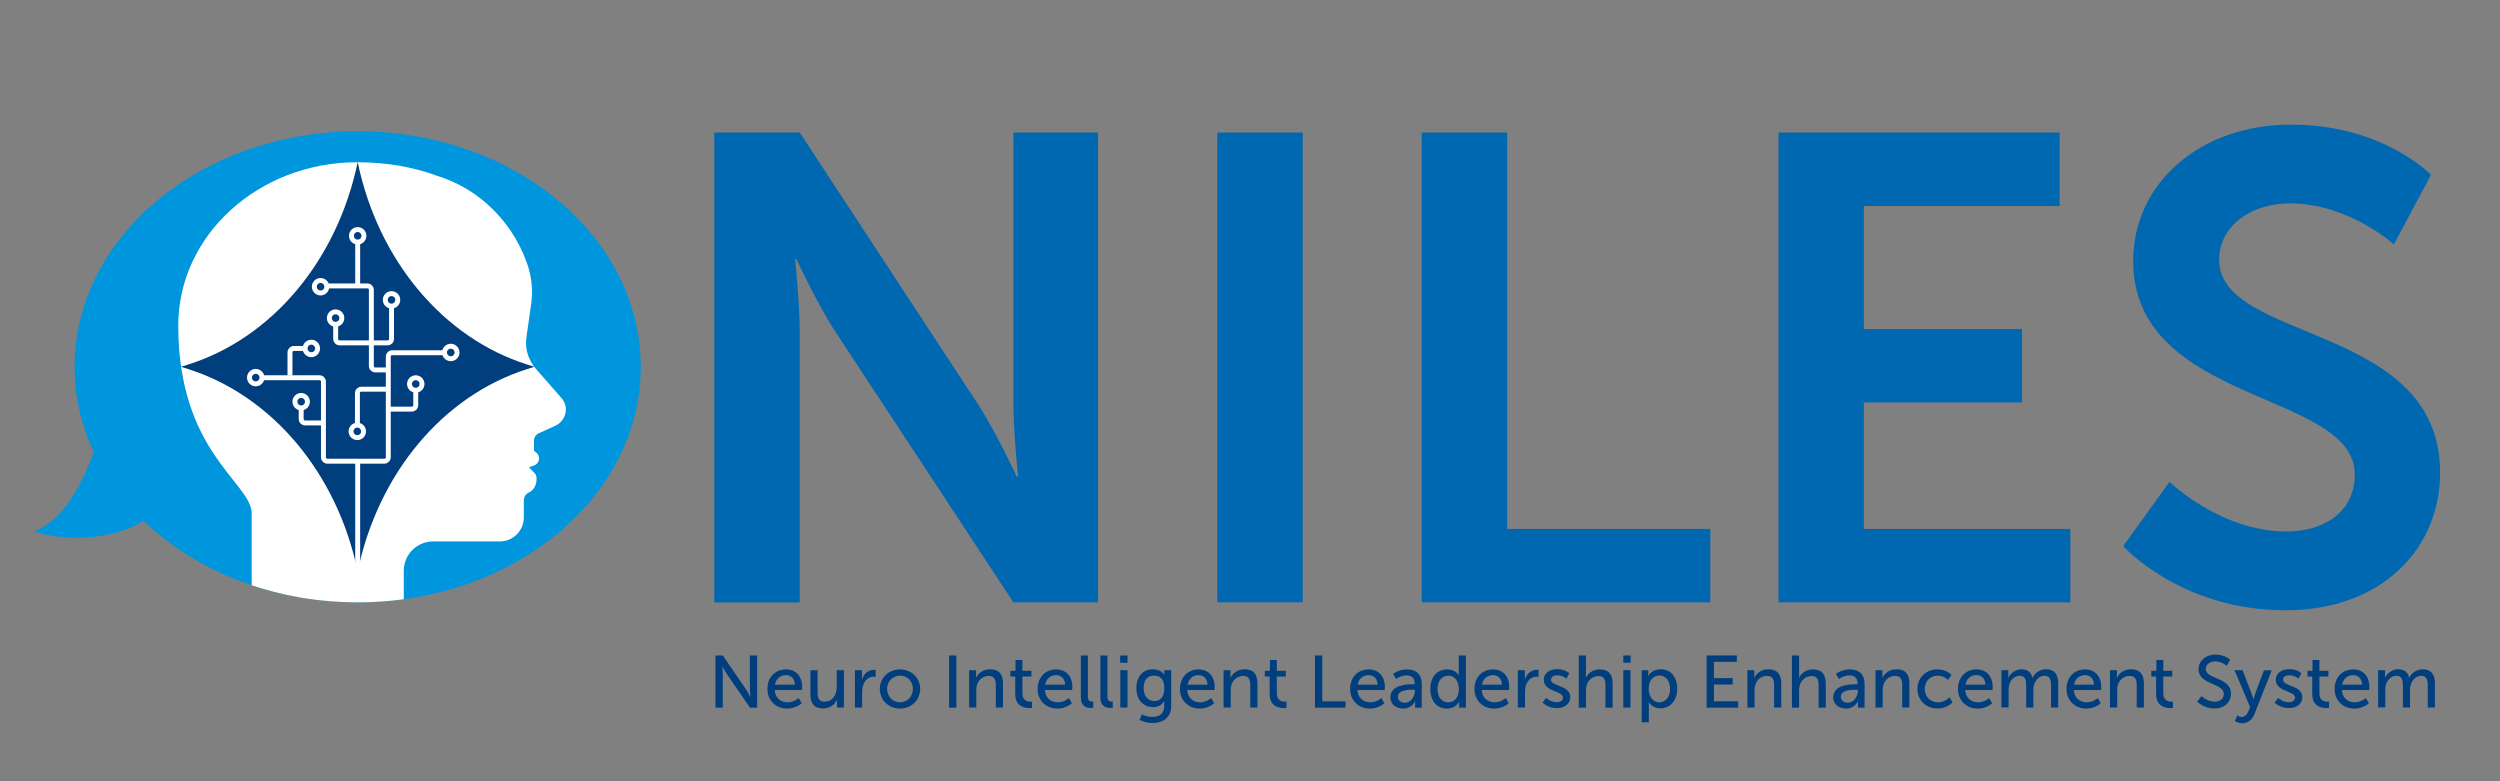 <?xml version="1.0" encoding="utf-8"?>
<!-- Generator: Adobe Illustrator 28.2.0, SVG Export Plug-In . SVG Version: 6.00 Build 0)  -->
<svg version="1.1" id="Layer_1" xmlns="http://www.w3.org/2000/svg" xmlns:xlink="http://www.w3.org/1999/xlink" x="0px" y="0px"
	 viewBox="0 0 1920 600" style="enable-background:new 0 0 1920 600;" xml:space="preserve">
<rect x="0" y="0" width="1920" height="600" fill="#808080" stroke="none"/>
<style type="text/css">
	.st0{enable-background:new    ;}
	.st1{fill:#0067B1;}
	.st2{fill:#003E7E;}
	.st3{fill:#0096DE;}
	.st4{clip-path:url(#SVGID_00000159431180677570238490000003920711702257327524_);}
	.st5{fill:#FFFFFF;}
	.st6{fill:none;stroke:#FFFFFF;stroke-width:3.79;stroke-miterlimit:10;}
</style>
<g class="st0">
	<path class="st1" d="M548.6,101.8h65.6l136.7,208.4c13.7,20.8,30,55.9,30,55.9h1c0,0-3.6-34.6-3.6-55.9V101.8h65v360.8h-65
		L641.6,254.8c-13.7-20.8-30-55.9-30-55.9h-1c0,0,3.6,34.6,3.6,55.9v207.9h-65.6V101.8z"/>
	<path class="st1" d="M934.9,101.8h65.6v360.8h-65.6V101.8z"/>
	<path class="st1" d="M1091.9,101.8h65.6v304.4h156v56.4h-221.6V101.8z"/>
	<path class="st1" d="M1365.8,101.8h216v56.4h-150.4v94.5h121.5v56.4h-121.5v97.1h158.6v56.4h-224.1V101.8z"/>
	<path class="st1" d="M1666.2,370.1c0,0,39.1,38.1,90,38.1c27.4,0,52.3-14.2,52.3-43.7c0-64.5-170.2-53.4-170.2-164.1
		c0-60,51.8-104.7,121-104.7c71.1,0,107.7,38.6,107.7,38.6l-28.5,53.4c0,0-34.6-31.5-79.8-31.5c-30.5,0-54.4,17.8-54.4,43.2
		c0,64,169.7,48.3,169.7,163.6c0,57.4-43.7,105.7-118.9,105.7c-80.3,0-124.5-49.3-124.5-49.3L1666.2,370.1z"/>
</g>
<g class="st0">
	<path class="st2" d="M549.5,503.4h5.6l17.8,26c1.5,2.2,3.3,5.8,3.3,5.8h0.1c0,0-0.4-3.6-0.4-5.8v-26h5.6v40.1H576l-17.9-26
		c-1.5-2.2-3.3-5.8-3.3-5.8h-0.1c0,0,0.4,3.6,0.4,5.8v26h-5.6V503.4z"/>
	<path class="st2" d="M603.7,514.1c8.1,0,12.4,6,12.4,13.4c0,0.7-0.2,2.4-0.2,2.4H595c0.3,6.3,4.8,9.5,9.9,9.5
		c4.9,0,8.5-3.3,8.5-3.3l2.3,4c0,0-4.3,4.1-11.1,4.1c-9,0-15.2-6.5-15.2-15C589.3,520,595.5,514.1,603.7,514.1z M610.5,525.8
		c-0.2-4.9-3.2-7.3-6.9-7.3c-4.2,0-7.6,2.6-8.4,7.3H610.5z"/>
	<path class="st2" d="M622.4,514.7h5.5v17.1c0,4,0.8,7.1,5.4,7.1c5.8,0,9.3-5.2,9.3-10.8v-13.4h5.5v28.7h-5.3v-3.8
		c0-1.2,0.1-2.1,0.1-2.1h-0.1c-1.2,2.8-4.9,6.6-10.6,6.6c-6.5,0-9.8-3.4-9.8-11V514.7z"/>
</g>
<g class="st0">
	<path class="st2" d="M656.7,514.7h5.3v5c0,1.2-0.1,2.2-0.1,2.2h0.1c1.3-4.2,4.7-7.5,9.1-7.5c0.7,0,1.4,0.1,1.4,0.1v5.4
		c0,0-0.7-0.2-1.6-0.2c-3.5,0-6.8,2.5-8.1,6.8c-0.5,1.6-0.7,3.4-0.7,5.2v11.7h-5.5V514.7z"/>
</g>
<g class="st0">
	<path class="st2" d="M691.2,514.1c8.6,0,15.5,6.3,15.5,15c0,8.7-6.9,15.1-15.5,15.1s-15.5-6.4-15.5-15.1
		C675.7,520.4,682.6,514.1,691.2,514.1z M691.2,539.4c5.4,0,9.9-4.3,9.9-10.3c0-6-4.4-10.2-9.9-10.2c-5.4,0-9.9,4.3-9.9,10.2
		C681.3,535.1,685.8,539.4,691.2,539.4z"/>
	<path class="st2" d="M728.9,503.4h5.6v40.1h-5.6V503.4z"/>
	<path class="st2" d="M744.3,514.7h5.3v3.8c0,1.1-0.1,2.1-0.1,2.1h0.1c1.1-2.5,4.5-6.6,10.8-6.6c6.8,0,9.9,3.7,9.9,11v18.4h-5.5
		v-17.1c0-4-0.9-7.2-5.4-7.2c-4.4,0-7.9,2.9-9.1,7c-0.3,1.1-0.5,2.4-0.5,3.9v13.4h-5.5V514.7z"/>
	<path class="st2" d="M779.7,519.6H776v-4.4h3.9v-8.3h5.3v8.3h6.9v4.4h-6.9v12.8c0,5.7,4,6.5,6.1,6.5c0.8,0,1.3-0.1,1.3-0.1v4.9
		c0,0-0.8,0.1-1.9,0.1c-3.7,0-11-1.1-11-10.7V519.6z"/>
	<path class="st2" d="M811.2,514.1c8.1,0,12.4,6,12.4,13.4c0,0.7-0.2,2.4-0.2,2.4h-20.9c0.3,6.3,4.8,9.5,9.9,9.5
		c4.9,0,8.5-3.3,8.5-3.3l2.3,4c0,0-4.3,4.1-11.1,4.1c-9,0-15.2-6.5-15.2-15C796.9,520,803,514.1,811.2,514.1z M818,525.8
		c-0.2-4.9-3.2-7.3-6.9-7.3c-4.2,0-7.6,2.6-8.4,7.3H818z"/>
	<path class="st2" d="M830,503.4h5.5v31.3c0,3.5,1.4,4.1,3.1,4.1c0.5,0,1-0.1,1-0.1v4.9c0,0-0.9,0.1-1.8,0.1c-3.1,0-7.7-0.9-7.7-8.1
		V503.4z"/>
	<path class="st2" d="M845,503.4h5.5v31.3c0,3.5,1.4,4.1,3.1,4.1c0.5,0,1-0.1,1-0.1v4.9c0,0-0.9,0.1-1.8,0.1c-3.1,0-7.7-0.9-7.7-8.1
		V503.4z"/>
	<path class="st2" d="M860.3,503.4h5.6v5.6h-5.6V503.4z M860.4,514.7h5.5v28.7h-5.5V514.7z"/>
	<path class="st2" d="M885,550.6c5,0,9.1-2.2,9.1-8.1v-2.1c0-0.9,0.1-1.8,0.1-1.8H894c-1.7,2.8-4.4,4.5-8.5,4.5
		c-8,0-12.8-6.4-12.8-14.7c0-8.2,4.6-14.4,12.5-14.4c6.9,0,9,4.3,9,4.3h0.1c0,0-0.1-0.4-0.1-0.9v-2.7h5.3v27.5
		c0,9.5-7.2,13.1-14.5,13.1c-3.5,0-7-1-9.8-2.4l1.8-4.3C877.1,548.7,880.7,550.6,885,550.6z M894.2,528.5c0-7.5-3.6-9.6-8.1-9.6
		c-5,0-7.8,3.6-7.8,9.5c0,6,3.2,10,8.3,10C890.5,538.4,894.2,536,894.2,528.5z"/>
	<path class="st2" d="M920.5,514.1c8.1,0,12.4,6,12.4,13.4c0,0.7-0.2,2.4-0.2,2.4h-20.9c0.3,6.3,4.8,9.5,9.9,9.5
		c4.9,0,8.5-3.3,8.5-3.3l2.3,4c0,0-4.3,4.1-11.1,4.1c-9,0-15.2-6.5-15.2-15C906.2,520,912.4,514.1,920.5,514.1z M927.4,525.8
		c-0.2-4.9-3.2-7.3-6.9-7.3c-4.2,0-7.6,2.6-8.4,7.3H927.4z"/>
	<path class="st2" d="M939.7,514.7h5.3v3.8c0,1.1-0.1,2.1-0.1,2.1h0.1c1.1-2.5,4.5-6.6,10.8-6.6c6.8,0,9.9,3.7,9.9,11v18.4h-5.5
		v-17.1c0-4-0.9-7.2-5.4-7.2c-4.4,0-7.9,2.9-9.1,7c-0.3,1.1-0.5,2.4-0.5,3.9v13.4h-5.5V514.7z"/>
	<path class="st2" d="M975.1,519.6h-3.7v-4.4h3.9v-8.3h5.3v8.3h6.9v4.4h-6.9v12.8c0,5.7,4,6.5,6.1,6.5c0.8,0,1.3-0.1,1.3-0.1v4.9
		c0,0-0.8,0.1-1.9,0.1c-3.7,0-11-1.1-11-10.7V519.6z"/>
	<path class="st2" d="M1009.9,503.4h5.6v35.2h17.9v4.9h-23.5V503.4z"/>
	<path class="st2" d="M1051.2,514.1c8.1,0,12.4,6,12.4,13.4c0,0.7-0.2,2.4-0.2,2.4h-20.9c0.3,6.3,4.8,9.5,9.9,9.5
		c4.9,0,8.5-3.3,8.5-3.3l2.3,4c0,0-4.3,4.1-11.1,4.1c-9,0-15.2-6.5-15.2-15C1036.8,520,1043,514.1,1051.2,514.1z M1058,525.8
		c-0.2-4.9-3.2-7.3-6.9-7.3c-4.2,0-7.6,2.6-8.4,7.3H1058z"/>
	<path class="st2" d="M1085.3,525.5h1.2V525c0-4.7-2.7-6.3-6.3-6.3c-4.4,0-8,2.8-8,2.8l-2.3-4c0,0,4.1-3.4,10.7-3.4
		c7.3,0,11.3,4,11.3,11.2v18.2h-5.1v-2.7c0-1.3,0.1-2.3,0.1-2.3h-0.1c0,0-2.3,5.7-9.2,5.7c-4.9,0-9.8-3-9.8-8.7
		C1067.9,525.9,1080.4,525.5,1085.3,525.5z M1078.9,539.7c4.7,0,7.7-4.9,7.7-9.1v-0.9h-1.4c-4.1,0-11.6,0.3-11.6,5.4
		C1073.5,537.4,1075.3,539.7,1078.9,539.7z"/>
	<path class="st2" d="M1111.4,514.1c6.6,0,8.9,4.5,8.9,4.5h0.1c0,0-0.1-0.9-0.1-1.9v-13.3h5.5v40.1h-5.2v-2.7c0-1.1,0.1-1.9,0.1-1.9
		h-0.1c0,0-2.3,5.3-9.4,5.3c-7.8,0-12.7-6.1-12.7-15C1098.4,520,1103.8,514.1,1111.4,514.1z M1112.1,539.4c4.3,0,8.3-3,8.3-10.3
		c0-5.1-2.7-10.2-8.1-10.2c-4.5,0-8.3,3.7-8.3,10.3C1104,535.3,1107.3,539.4,1112.1,539.4z"/>
	<path class="st2" d="M1146.7,514.1c8.1,0,12.4,6,12.4,13.4c0,0.7-0.2,2.4-0.2,2.4H1138c0.3,6.3,4.8,9.5,9.9,9.5
		c4.9,0,8.5-3.3,8.5-3.3l2.3,4c0,0-4.3,4.1-11.1,4.1c-9,0-15.2-6.5-15.2-15C1132.3,520,1138.5,514.1,1146.7,514.1z M1153.5,525.8
		c-0.2-4.9-3.2-7.3-6.9-7.3c-4.2,0-7.6,2.6-8.4,7.3H1153.5z"/>
	<path class="st2" d="M1165.8,514.7h5.3v5c0,1.2-0.1,2.2-0.1,2.2h0.1c1.3-4.2,4.7-7.5,9.1-7.5c0.7,0,1.4,0.1,1.4,0.1v5.4
		c0,0-0.7-0.2-1.6-0.2c-3.5,0-6.8,2.5-8.1,6.8c-0.5,1.6-0.7,3.4-0.7,5.2v11.7h-5.5V514.7z"/>
	<path class="st2" d="M1187.4,536c0,0,3.2,3.3,8.2,3.3c2.4,0,4.8-1.2,4.8-3.6c0-5.3-14.8-4.2-14.8-13.6c0-5.2,4.7-8.2,10.4-8.2
		c6.3,0,9.2,3.2,9.2,3.2l-2.2,4.1c0,0-2.6-2.6-7.1-2.6c-2.4,0-4.7,1-4.7,3.5c0,5.2,14.8,4,14.8,13.4c0,4.8-4.1,8.3-10.4,8.3
		c-7,0-10.9-4.2-10.9-4.2L1187.4,536z"/>
	<path class="st2" d="M1212.5,503.4h5.5v14.7c0,1.4-0.1,2.4-0.1,2.4h0.1c1.2-2.8,4.9-6.4,10.6-6.4c6.8,0,9.9,3.7,9.9,11v18.4h-5.5
		v-17.1c0-4-0.9-7.2-5.4-7.2c-4.3,0-7.9,3-9.1,7.1c-0.3,1.1-0.5,2.4-0.5,3.8v13.4h-5.5V503.4z"/>
	<path class="st2" d="M1246.7,503.4h5.6v5.6h-5.6V503.4z M1246.7,514.7h5.5v28.7h-5.5V514.7z"/>
	<path class="st2" d="M1260.9,514.7h5v2.4c0,1.1-0.1,2.1-0.1,2.1h0.1c0,0,2.4-5.2,9.6-5.2c7.7,0,12.6,6.1,12.6,15
		c0,9.1-5.5,15-13,15c-6.3,0-8.8-4.7-8.8-4.7h-0.1c0,0,0.1,1,0.1,2.5v12.9h-5.5V514.7z M1274.3,539.4c4.5,0,8.3-3.7,8.3-10.3
		c0-6.2-3.3-10.3-8.1-10.3c-4.3,0-8.3,3-8.3,10.3C1266.2,534.3,1269,539.4,1274.3,539.4z"/>
	<path class="st2" d="M1310.6,503.4h23.3v4.9h-17.6v12.5h14.4v4.9h-14.4v12.9h18.6v4.9h-24.2V503.4z"/>
	<path class="st2" d="M1342,514.7h5.3v3.8c0,1.1-0.1,2.1-0.1,2.1h0.1c1.1-2.5,4.5-6.6,10.8-6.6c6.8,0,9.9,3.7,9.9,11v18.4h-5.5
		v-17.1c0-4-0.9-7.2-5.4-7.2c-4.4,0-7.9,2.9-9.1,7c-0.3,1.1-0.5,2.4-0.5,3.9v13.4h-5.5V514.7z"/>
	<path class="st2" d="M1376.2,503.4h5.5v14.7c0,1.4-0.1,2.4-0.1,2.4h0.1c1.2-2.8,4.9-6.4,10.6-6.4c6.8,0,9.9,3.7,9.9,11v18.4h-5.5
		v-17.1c0-4-0.9-7.2-5.4-7.2c-4.3,0-7.9,3-9.1,7.1c-0.3,1.1-0.5,2.4-0.5,3.8v13.4h-5.5V503.4z"/>
	<path class="st2" d="M1425.4,525.5h1.2V525c0-4.7-2.7-6.3-6.3-6.3c-4.4,0-8,2.8-8,2.8l-2.3-4c0,0,4.1-3.4,10.7-3.4
		c7.3,0,11.3,4,11.3,11.2v18.2h-5.1v-2.7c0-1.3,0.1-2.3,0.1-2.3h-0.1c0,0-2.3,5.7-9.2,5.7c-4.9,0-9.8-3-9.8-8.7
		C1408.1,525.9,1420.6,525.5,1425.4,525.5z M1419.1,539.7c4.7,0,7.7-4.9,7.7-9.1v-0.9h-1.4c-4.1,0-11.6,0.3-11.6,5.4
		C1413.7,537.4,1415.5,539.7,1419.1,539.7z"/>
	<path class="st2" d="M1440.4,514.7h5.3v3.8c0,1.1-0.1,2.1-0.1,2.1h0.1c1.1-2.5,4.5-6.6,10.8-6.6c6.8,0,9.9,3.7,9.9,11v18.4h-5.5
		v-17.1c0-4-0.9-7.2-5.4-7.2c-4.4,0-7.9,2.9-9.1,7c-0.3,1.1-0.5,2.4-0.5,3.9v13.4h-5.5V514.7z"/>
	<path class="st2" d="M1487.9,514.1c7.2,0,10.8,4.2,10.8,4.2l-2.6,3.9c0,0-3.1-3.3-7.9-3.3c-5.8,0-10,4.3-10,10.2
		c0,5.8,4.2,10.3,10.2,10.3c5.3,0,8.9-3.9,8.9-3.9l2.2,4c0,0-4,4.6-11.5,4.6c-9,0-15.4-6.4-15.4-15
		C1472.6,520.6,1478.9,514.1,1487.9,514.1z"/>
	<path class="st2" d="M1518,514.1c8.1,0,12.4,6,12.4,13.4c0,0.7-0.2,2.4-0.2,2.4h-20.9c0.3,6.3,4.8,9.5,9.9,9.5
		c4.9,0,8.5-3.3,8.5-3.3l2.3,4c0,0-4.3,4.1-11.1,4.1c-9,0-15.2-6.5-15.2-15C1503.7,520,1509.8,514.1,1518,514.1z M1524.8,525.8
		c-0.2-4.9-3.2-7.3-6.9-7.3c-4.2,0-7.6,2.6-8.4,7.3H1524.8z"/>
	<path class="st2" d="M1537.1,514.7h5.3v3.8c0,1.1-0.1,2.1-0.1,2.1h0.1c1.4-3.3,5.4-6.6,9.9-6.6c4.8,0,7.7,2.2,8.6,6.5h0.1
		c1.6-3.5,5.6-6.5,10.2-6.5c6.5,0,9.5,3.7,9.5,11v18.4h-5.5v-17.2c0-4-0.8-7.2-5.1-7.2c-4,0-7,3.4-8.1,7.3c-0.3,1.2-0.4,2.5-0.4,4
		v13.1h-5.5v-17.2c0-3.7-0.6-7.2-5-7.2c-4.2,0-7.2,3.5-8.2,7.5c-0.3,1.1-0.3,2.4-0.3,3.7v13.1h-5.5V514.7z"/>
	<path class="st2" d="M1601.4,514.1c8.1,0,12.4,6,12.4,13.4c0,0.7-0.2,2.4-0.2,2.4h-20.9c0.3,6.3,4.8,9.5,9.9,9.5
		c4.9,0,8.5-3.3,8.5-3.3l2.3,4c0,0-4.3,4.1-11.1,4.1c-9,0-15.2-6.5-15.2-15C1587,520,1593.2,514.1,1601.4,514.1z M1608.2,525.8
		c-0.2-4.9-3.2-7.3-6.9-7.3c-4.2,0-7.6,2.6-8.4,7.3H1608.2z"/>
	<path class="st2" d="M1620.5,514.7h5.3v3.8c0,1.1-0.1,2.1-0.1,2.1h0.1c1.1-2.5,4.5-6.6,10.8-6.6c6.8,0,9.9,3.7,9.9,11v18.4h-5.5
		v-17.1c0-4-0.9-7.2-5.4-7.2c-4.4,0-7.9,2.9-9.1,7c-0.3,1.1-0.5,2.4-0.5,3.9v13.4h-5.5V514.7z"/>
	<path class="st2" d="M1655.9,519.6h-3.7v-4.4h3.9v-8.3h5.3v8.3h6.9v4.4h-6.9v12.8c0,5.7,4,6.5,6.1,6.5c0.8,0,1.3-0.1,1.3-0.1v4.9
		c0,0-0.8,0.1-1.9,0.1c-3.7,0-11-1.1-11-10.7V519.6z"/>
</g>
<g class="st0">
	<path class="st2" d="M1690.8,534.6c0,0,4.3,4.3,10.2,4.3c3.7,0,6.9-2.1,6.9-5.9c0-8.7-19.4-6.8-19.4-19.1c0-6.2,5.4-11.2,12.9-11.2
		c7.4,0,11.3,4,11.3,4l-2.6,4.7c0,0-3.7-3.5-8.8-3.5c-4.3,0-7.3,2.7-7.3,5.8c0,8.3,19.4,6.1,19.4,19.1c0,6.2-4.8,11.3-12.7,11.3
		c-8.5,0-13.3-5.3-13.3-5.3L1690.8,534.6z"/>
</g>
<g class="st0">
	<path class="st2" d="M1718.2,549.4c0,0,1.6,1.2,3.3,1.2c2.2,0,4.1-1.6,5.2-4.2l1.4-3.3l-12-28.4h6.2l7.2,18.8
		c0.6,1.5,1.1,3.5,1.1,3.5h0.1c0,0,0.5-1.9,1-3.4l7-18.8h6l-13.4,33.9c-1.8,4.4-5.3,6.8-9.3,6.8c-3.2,0-5.6-1.8-5.6-1.8
		L1718.2,549.4z"/>
	<path class="st2" d="M1749.6,536c0,0,3.2,3.3,8.2,3.3c2.4,0,4.8-1.2,4.8-3.6c0-5.3-14.8-4.2-14.8-13.6c0-5.2,4.7-8.2,10.4-8.2
		c6.3,0,9.2,3.2,9.2,3.2l-2.2,4.1c0,0-2.6-2.6-7.1-2.6c-2.4,0-4.7,1-4.7,3.5c0,5.2,14.8,4,14.8,13.4c0,4.8-4.1,8.3-10.4,8.3
		c-7,0-10.9-4.2-10.9-4.2L1749.6,536z"/>
	<path class="st2" d="M1775.8,519.6h-3.7v-4.4h3.9v-8.3h5.3v8.3h6.9v4.4h-6.9v12.8c0,5.7,4,6.5,6.1,6.5c0.8,0,1.3-0.1,1.3-0.1v4.9
		c0,0-0.8,0.1-1.9,0.1c-3.7,0-11-1.1-11-10.7V519.6z"/>
	<path class="st2" d="M1807.3,514.1c8.1,0,12.4,6,12.4,13.4c0,0.7-0.2,2.4-0.2,2.4h-20.9c0.3,6.3,4.8,9.5,9.9,9.5
		c4.9,0,8.5-3.3,8.5-3.3l2.3,4c0,0-4.3,4.1-11.1,4.1c-9,0-15.2-6.5-15.2-15C1793,520,1799.1,514.1,1807.3,514.1z M1814.1,525.8
		c-0.2-4.9-3.2-7.3-6.9-7.3c-4.2,0-7.6,2.6-8.4,7.3H1814.1z"/>
	<path class="st2" d="M1826.4,514.7h5.3v3.8c0,1.1-0.1,2.1-0.1,2.1h0.1c1.4-3.3,5.4-6.6,9.9-6.6c4.8,0,7.7,2.2,8.6,6.5h0.1
		c1.6-3.5,5.6-6.5,10.2-6.5c6.5,0,9.5,3.7,9.5,11v18.4h-5.5v-17.2c0-4-0.8-7.2-5.1-7.2c-4,0-7,3.4-8.1,7.3c-0.3,1.2-0.4,2.5-0.4,4
		v13.1h-5.5v-17.2c0-3.7-0.6-7.2-5-7.2c-4.2,0-7.2,3.5-8.2,7.5c-0.3,1.1-0.3,2.4-0.3,3.7v13.1h-5.5V514.7z"/>
</g>
<path class="st3" d="M82.3,313.3c0,0-17.6,81.9-56.1,94.7c18.5,7.8,81.2,10.7,100.9-26c9.3,4.1,19.5,6.4,30.3,6.4L82.3,313.3
	L82.3,313.3z"/>
<ellipse class="st3" cx="274.7" cy="281.7" rx="217.4" ry="180.9"/>
<g>
	<defs>
		<ellipse id="SVGID_1_" cx="274.7" cy="281.7" rx="217.4" ry="180.9"/>
	</defs>
	<clipPath id="SVGID_00000016759493256485779410000004428183746953390007_">
		<use xlink:href="#SVGID_1_"  style="overflow:visible;"/>
	</clipPath>
	<g style="clip-path:url(#SVGID_00000016759493256485779410000004428183746953390007_);">
		<path class="st5" d="M431.3,305.8l-19.8-22.6c-5.8-6.7-8.5-15.5-7.2-24.3l3.6-25.1c1.5-10.6,0.5-21.4-3.1-31.4l0,0
			c-6.1-17.6-16.7-33.3-30.6-45.7l0,0c-11.4-10.1-24.6-17.4-38.9-21.8c-18.1-6.7-38.8-10.3-60.8-10.3c-76,0-137.6,56.1-137.6,125.4
			c0,97.8,56.4,120.7,56.4,144.4v115.7h116.8v-71.7c0-12.5,10.1-22.6,22.6-22.6h51.2c4.3,0,8.5-1.5,11.8-4.3l0,0
			c4.2-3.5,6.6-8.7,6.6-14.2v-13c0-2.5,1.4-4.8,3.7-6c0,0,6.1-2.1,6.1-10.8c0-1.8-0.7-3.5-2-4.7l-3.9-3.9l4.1-1.5
			c2.2-0.8,3.7-3,3.7-5.4l0,0c0-1.8-0.9-3.5-2.3-4.6l-1.6-1.2v-7.8c0-2.4,1.4-4.6,3.6-5.6l12.9-5.9c3.2-1.5,5.7-4.1,7-7.4l0,0
			C435.5,314.8,434.6,309.6,431.3,305.8L431.3,305.8z"/>
		<path class="st2" d="M274.7,124.5L274.7,124.5C290.4,200,340.4,259.6,405,280l5.4,1.7l-5.4,1.7c-64.7,20.5-114.6,80-130.3,155.5
			l0,0l0,0c-15.7-75.5-65.7-135-130.3-155.5l-5.4-1.7l5.4-1.7C209,259.6,259,200,274.7,124.5L274.7,124.5L274.7,124.5z"/>
		<path class="st6" d="M200.4,290.1h45.1c1.6,0,2.9,1.3,2.9,3v58.1c0,1.6,1.3,3,3,3h43.9c1.5,0,2.9-1.3,2.9-3v-77.3c0-1.6,1.3-3,3-3
			h41.2"/>
		<path class="st6" d="M298.5,284.1h-10.3c-1.6,0-3-1.3-3-3v-58.6c0-1.6-1.3-2.9-3-2.9h-31"/>
		<path class="st6" d="M297.7,298.9h-20.2c-1.6,0-3,1.3-3,3v26"/>
		<line class="st6" x1="274.7" y1="354.1" x2="274.7" y2="443.6"/>
		<path class="st6" d="M257.8,249.1v11.2c0,1.6,1.3,3,3,3H282h15.7c1.6,0,3-1.3,3-3v-25.1"/>
		<circle class="st6" cx="246.2" cy="220.2" r="4.8"/>
		
			<ellipse transform="matrix(0.16 -0.987 0.987 0.16 -24.632 459.649)" class="st6" cx="257.8" cy="244.3" rx="4.8" ry="4.8"/>
		<circle class="st6" cx="274.7" cy="181.1" r="4.8"/>
		<circle class="st6" cx="300.7" cy="230.3" r="4.8"/>
		<circle class="st6" cx="346.2" cy="270.7" r="4.8"/>
		<circle class="st6" cx="274.4" cy="331.3" r="4.8"/>
		<circle class="st6" cx="196.4" cy="290" r="4.8"/>
		<path class="st6" d="M298.5,314.2h17.8c1.6,0,3-1.3,3-3V299"/>
		<circle class="st6" cx="319.3" cy="294.9" r="4.8"/>
		<path class="st6" d="M222.7,288.4v-17.8c0-1.6,1.3-3,2.9-3h9.3"/>
		<circle class="st6" cx="239.1" cy="267.6" r="4.8"/>
		<path class="st6" d="M248.4,324.8h-14.2c-1.6,0-2.9-1.3-2.9-3v-9.3"/>
		<circle class="st6" cx="231.3" cy="308.5" r="4.8"/>
		<line class="st6" x1="274.7" y1="186.8" x2="274.7" y2="219.7"/>
	</g>
</g>
</svg>
